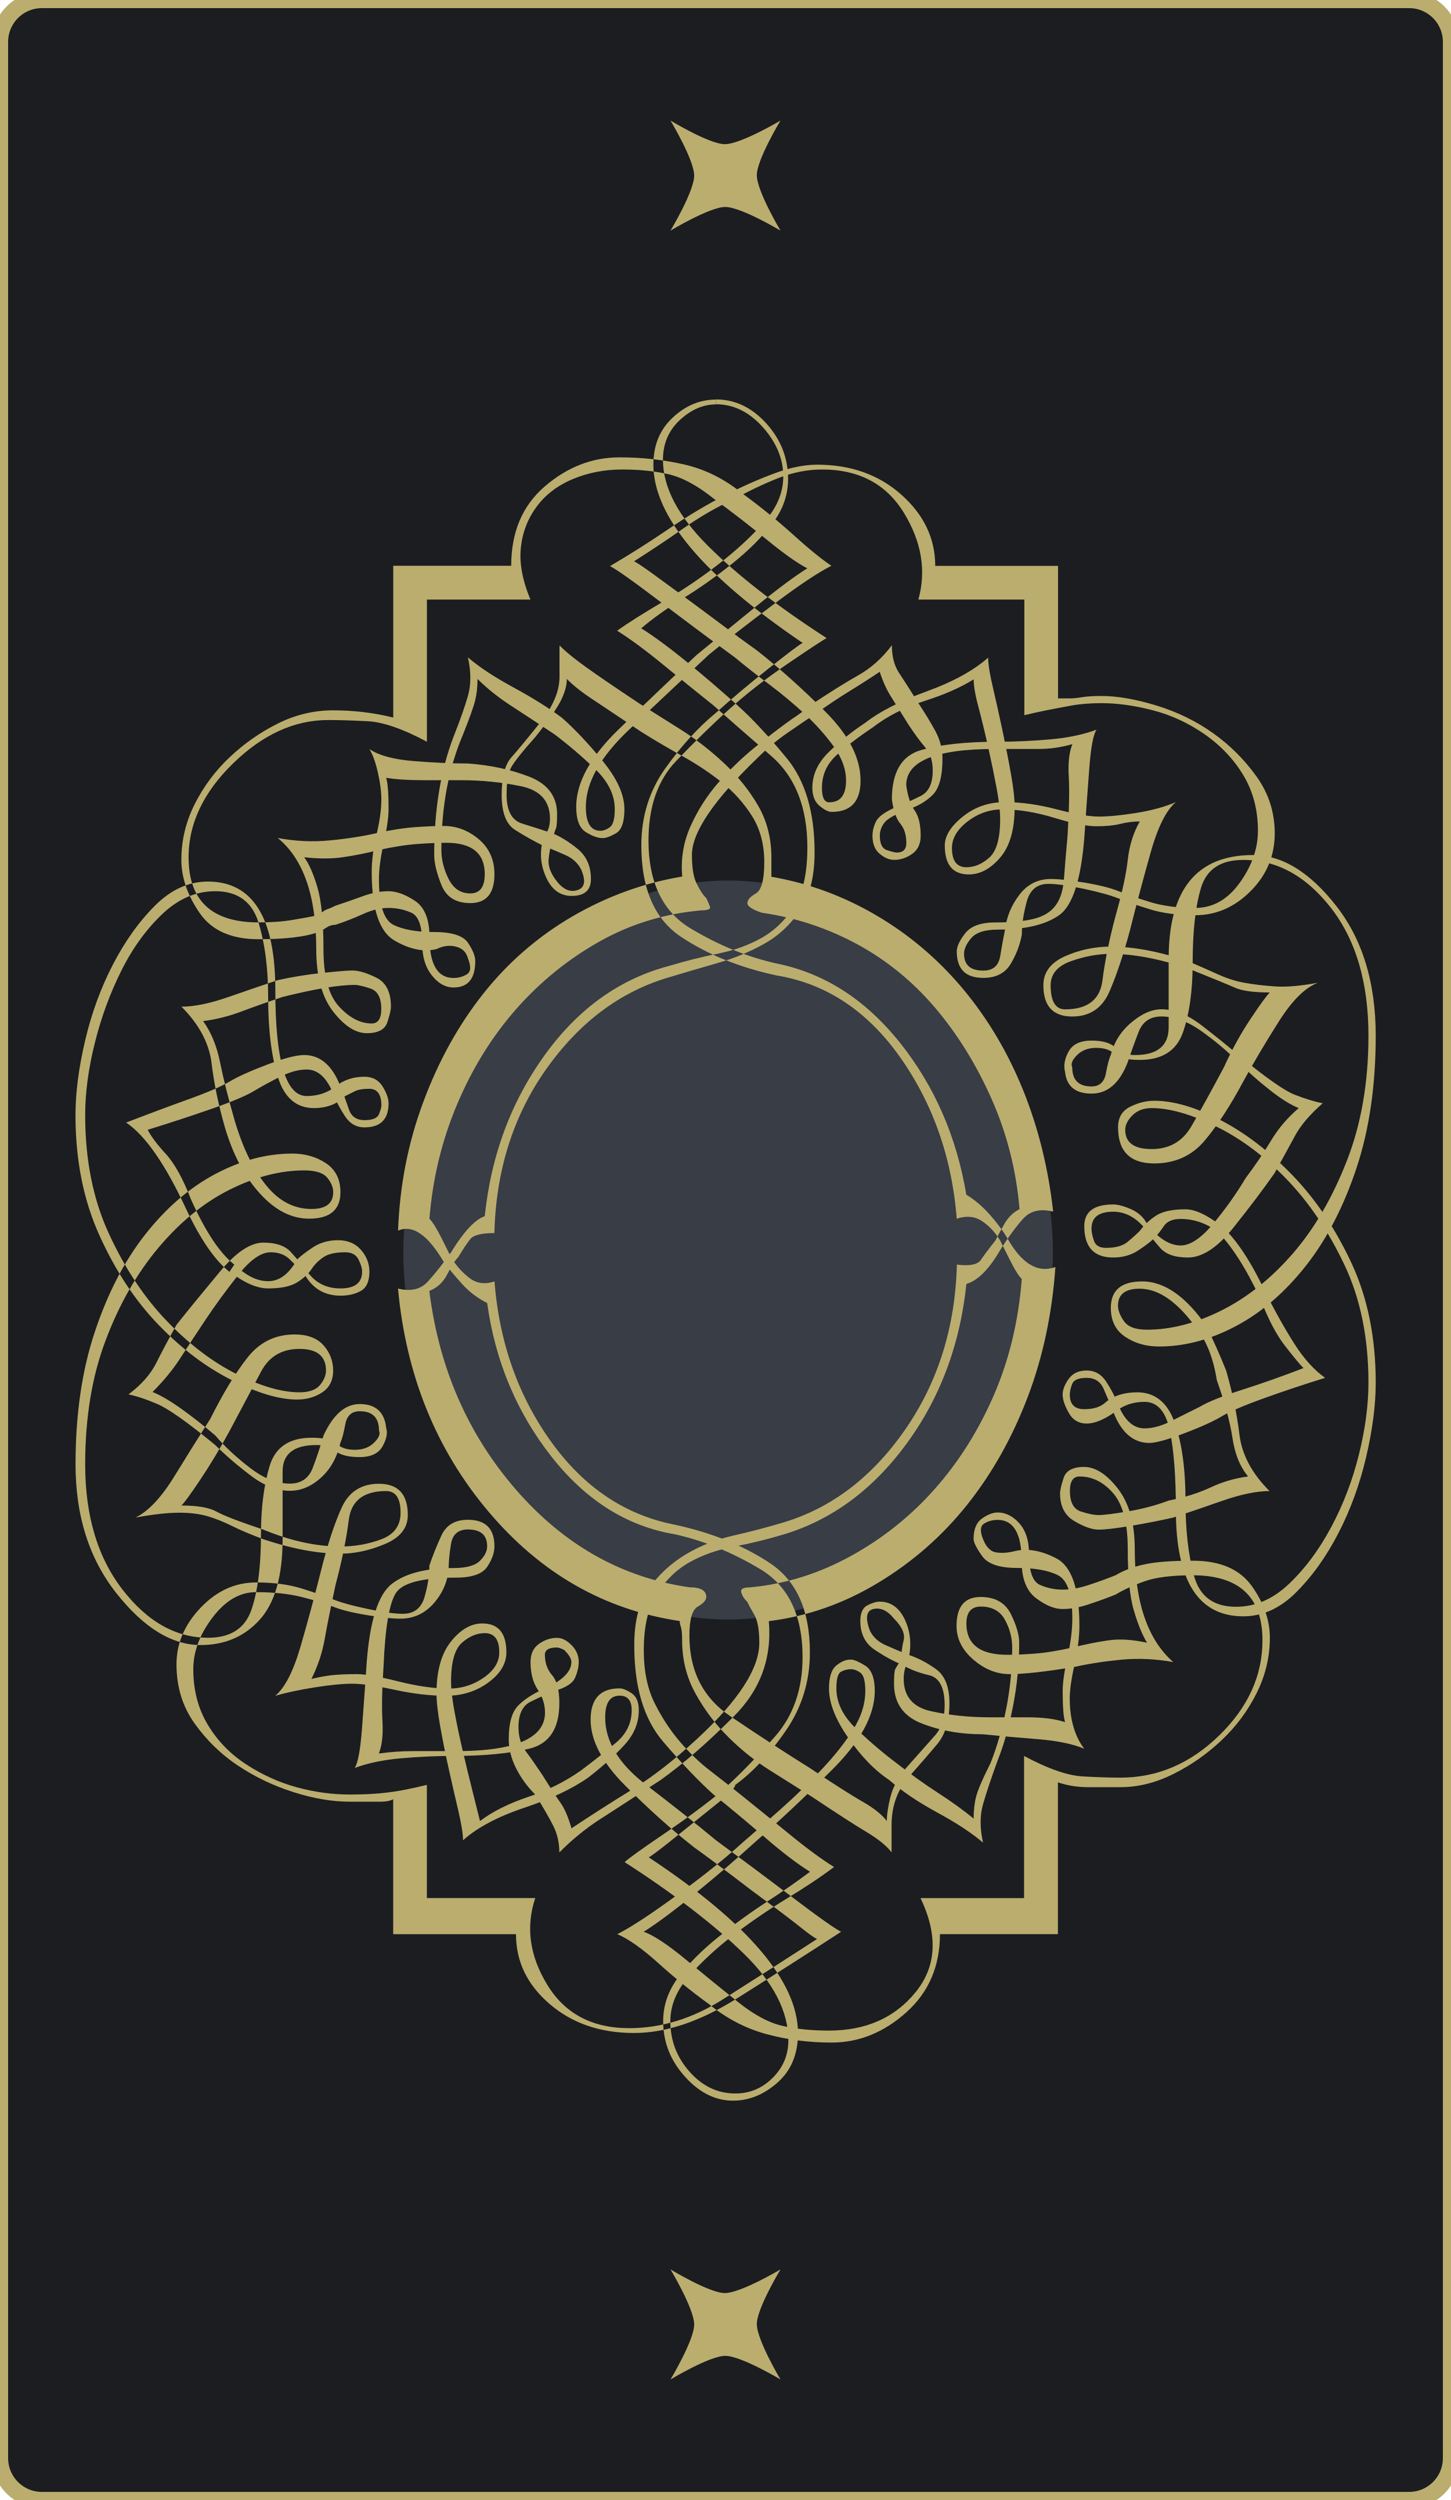 <svg version="1.2" baseProfile="tiny-ps" xmlns="http://www.w3.org/2000/svg" viewBox="0 0 277 477" width="277" height="477">
	<title>back</title>
	<style>
		tspan { white-space:pre }
		.s0 { fill: #1b1d21 } 
		.s1 { fill: #383d46 } 
		.s2 { fill: none;stroke: #bbad6e;stroke-linecap:square;stroke-width: 3.1 } 
		.s3 { fill: #bbad6e } 
	</style>
	<path id="back" class="s0" d="m8 0h261c4.42 0 8 3.58 8 8v461c0 4.42-3.58 8-8 8h-261c-4.42 0-8-3.58-8-8v-461c0-4.42 3.58-8 8-8z" />
	<path id="doblur" class="s1" d="m139 168c34.24 0 62 36.76 62 71c0 34.24-27.76 70-62 70c-34.24 0-62-35.76-62-70c0-34.24 27.76-71 62-71z" />
	<path id="frame" class="s2" d="m8 0h261c4.42 0 8 3.58 8 8v461c0 4.42-3.58 8-8 8h-261c-4.42 0-8-3.58-8-8v-461c0-4.42 3.58-8 8-8z" />
	<path id="in" class="s3" d="m136.68 77.16c-2.46 0-4.75 1-6.9 2.99c-2.15 2-3.22 4.52-3.22 7.58c0 5.21 2.83 10.65 8.5 16.32c5.67 5.67 13.25 11.57 22.75 17.7c-0.62 0.31-3.07 1.92-7.35 4.83c-4.3 2.92-8.12 5.9-11.49 8.96c-3.07 2.76-6.36 5.98-9.88 9.65c-3.53 3.68-5.29 8.73-5.29 15.17c0 7.97 2.68 13.56 8.04 16.78c5.36 3.22 10.8 5.44 16.32 6.67c9.19 1.84 17.08 6.9 23.67 15.17c6.59 8.27 10.8 17.93 12.64 28.96c1.53 0.92 2.99 2.15 4.37 3.68c1.38 1.54 2.53 3.07 3.45 4.6c2.76 4.91 5.82 6.74 9.19 5.52c-0.62 8.89-2.38 17.17-5.29 24.82c-2.92 7.66-6.74 14.48-11.49 20.46c-4.75 5.98-10.42 10.96-17.01 14.94c-6.59 3.99-13.56 6.44-20.92 7.35c0.61 7.05-1.61 13.1-6.67 18.16c-5.06 5.06-9.73 9.12-14.02 12.18c-5.21 3.38-9.12 5.9-11.72 7.58c-2.61 1.69-5.14 3.76-7.58 6.21c0-1.84-0.39-3.52-1.15-5.06c-0.77-1.53-1.92-3.52-3.45-5.98c-1.54-1.53-2.76-3.22-3.68-5.06c-0.92-1.84-1.38-3.68-1.38-5.52c0-3.06 0.61-5.21 1.84-6.44c1.22-1.22 2.91-2.3 5.06-3.22c3.37-1.53 5.06-3.22 5.06-5.06c0-0.61-0.46-1.38-1.38-2.3c-0.62-0.3-1.08-0.46-1.38-0.46c-1.54 0-2.3 0.46-2.3 1.38c0 1.54 0.46 2.84 1.38 3.91c0.92 1.08 1.38 2.84 1.38 5.29c0 4.91-1.92 7.81-5.75 8.73c-3.84 0.92-8.66 1.38-14.48 1.38c-3.38 0-6.74 0.16-10.11 0.46c-3.38 0.31-6.28 0.92-8.73 1.84c0.61-0.92 1.07-3.37 1.38-7.35c0.3-3.98 0.61-8.27 0.92-12.87c0.61-7.97 2.22-12.94 4.83-14.94c2.6-1.99 6.51-2.99 11.72-2.99c2.45 0 4.14-0.46 5.06-1.38c0.92-0.92 1.38-1.84 1.38-2.76c0-2.14-1.23-3.22-3.68-3.22c-1.84 0-2.92 0.92-3.22 2.76c-0.31 1.84-0.46 3.53-0.46 5.06c-0.31 2.46-1.31 4.6-2.99 6.44c-1.69 1.84-3.76 2.76-6.21 2.76c-1.54 0-3.68-0.23-6.44-0.69c-2.76-0.46-4.91-0.99-6.44-1.61c-1.54-0.61-3.53-1.22-5.98-1.84c-2.46-0.61-5.37-0.92-8.73-0.92c-3.07 0-5.83 1.61-8.27 4.83c-2.46 3.22-3.68 6.51-3.68 9.88c0 3.99 0.92 7.51 2.76 10.57c1.84 3.07 4.29 5.6 7.35 7.58c3.06 2 6.28 3.45 9.65 4.37c3.37 0.92 6.74 1.38 10.11 1.38c2.14 0 4.06-0.07 5.75-0.23c1.68-0.15 3.29-0.38 4.83-0.69c1.53-0.3 2.91-0.61 4.14-0.92v21.6h20.69c-1.84 5.52-1.08 11.03 2.3 16.55c3.37 5.52 8.58 8.27 15.63 8.27c6.13 0 12.1-1.84 17.93-5.52c5.82-3.68 11.79-7.51 17.93-11.49c-0.62-0.3-1.69-1.07-3.22-2.3c-1.54-1.22-3.45-2.68-5.75-4.37c-2.3-1.68-4.75-3.52-7.35-5.52c-2.61-1.99-4.98-3.75-7.13-5.29c-4.3-3.37-8.66-7.28-13.1-11.72c-4.45-4.44-6.67-8.65-6.67-12.64c0-3.98 1.84-5.98 5.52-5.98c0.61 0 1.38 0.31 2.3 0.92c0.92 0.62 1.38 1.69 1.38 3.22c0 2.46-0.92 4.68-2.76 6.67c-1.84 2-4.14 4.07-6.9 6.21c-3.07 2.15-7.13 4.07-12.18 5.75c-5.06 1.69-8.96 3.76-11.72 6.21c0-1.22-0.31-3.14-0.92-5.75c-0.62-2.6-1.23-5.29-1.84-8.04c-0.62-2.76-1.15-5.44-1.61-8.04c-0.46-2.6-0.69-4.67-0.69-6.21c0-4.29 0.92-7.58 2.76-9.88c1.84-2.3 3.83-3.45 5.98-3.45c3.06 0 4.6 1.84 4.6 5.52c0 2.15-1.15 4.07-3.45 5.75c-2.3 1.69-4.98 2.53-8.04 2.53c-3.07 0-6.36-0.38-9.88-1.15c-3.53-0.76-6.21-1.15-8.04-1.15c-1.84 0-4.22 0.23-7.13 0.69c-2.92 0.46-5.44 1-7.58 1.61c1.84-1.53 3.45-4.67 4.83-9.42c1.38-4.75 2.68-9.57 3.91-14.48c1.22-4.9 2.53-8.88 3.91-11.95c1.38-3.06 3.75-4.6 7.13-4.6c3.68 0 5.52 2 5.52 5.98c0 2.46-1.46 4.3-4.37 5.52c-2.92 1.23-5.75 1.84-8.5 1.84c-4.3 0-9.19-0.92-14.71-2.76c-2.46-0.92-4.45-1.76-5.98-2.53c-1.54-0.76-3.07-1.38-4.6-1.84c-1.54-0.46-3.38-0.69-5.52-0.69c-2.15 0-4.91 0.31-8.27 0.92c2.45-1.22 4.9-3.83 7.35-7.81c2.45-3.98 4.75-7.66 6.9-11.03c2.45-4.9 4.83-8.81 7.13-11.72c2.3-2.91 5.29-4.37 8.96-4.37c2.45 0 4.29 0.69 5.52 2.07c1.22 1.38 1.84 2.99 1.84 4.83c0 1.84-0.69 3.22-2.07 4.14c-1.38 0.92-2.99 1.38-4.83 1.38c-3.38 0-7.51-1.22-12.41-3.68c-4.91-2.45-9.58-5.98-14.02-10.57c-4.45-4.6-8.2-10.26-11.26-17.01c-3.07-6.74-4.6-14.4-4.6-22.98c0-4.29 0.61-9.04 1.84-14.25c1.22-5.21 2.99-10.03 5.29-14.48c2.3-4.44 4.98-8.2 8.04-11.26c3.06-3.06 6.44-4.6 10.11-4.6c8.58 0 12.87 6.9 12.87 20.69c0 13.49 1.99 20.23 5.98 20.23c2.14 0 3.98-0.61 5.52-1.84c1.53-1.22 3.37-1.84 5.52-1.84c1.53 0 2.68 0.62 3.45 1.84c0.76 1.23 1.15 2.3 1.15 3.22c0 3.07-1.54 4.6-4.6 4.6c-1.54 0-2.76-0.69-3.68-2.07c-0.92-1.38-1.69-2.83-2.3-4.37c-1.23-3.06-2.92-4.6-5.06-4.6c-1.54 0-3.22 0.46-5.06 1.38c-1.84 0.92-3.53 1.84-5.06 2.76c-1.54 0.92-4.3 2.07-8.27 3.45c-3.99 1.38-7.97 2.69-11.95 3.91c0.61 1.23 1.76 2.76 3.45 4.6c1.68 1.84 3.29 4.75 4.83 8.73c2.76 6.13 5.52 10.27 8.27 12.41l-0.92 1.38c-2.76-2.14-5.52-6.13-8.27-11.95c-3.99-8.58-7.81-14.09-11.49-16.55c3.98-1.53 7.89-2.99 11.72-4.37c3.83-1.38 6.51-2.53 8.04-3.45c1.53-0.92 3.91-1.99 7.13-3.22c3.22-1.22 5.59-1.84 7.13-1.84c3.06 0 5.36 2 6.9 5.98c0.61 1.54 1.15 2.99 1.61 4.37c0.46 1.38 1.45 2.07 2.99 2.07c1.53 0 2.45-0.38 2.76-1.15c0.3-0.76 0.46-1.3 0.46-1.61c0-2.14-0.77-3.22-2.3-3.22c-1.23 0-2.15 0.16-2.76 0.46c-0.62 0.31-1.23 0.62-1.84 0.92c-1.54 1.54-3.53 2.3-5.98 2.3c-3.38 0-5.67-1.99-6.9-5.98c-1.23-3.98-1.84-9.04-1.84-15.17c0-5.52-0.62-10.26-1.84-14.25c-1.23-3.98-3.99-5.98-8.27-5.98c-3.68 0-7.05 1.46-10.11 4.37c-3.07 2.92-5.67 6.51-7.81 10.8c-2.15 4.3-3.84 8.89-5.06 13.79c-1.23 4.91-1.84 9.5-1.84 13.79c0 8.58 1.53 16.17 4.6 22.75c3.06 6.59 6.74 12.11 11.03 16.55c4.29 4.45 8.73 7.81 13.33 10.11c4.6 2.3 8.58 3.45 11.95 3.45c1.84 0 3.14-0.46 3.91-1.38c0.76-0.92 1.15-1.84 1.15-2.76c0-2.76-1.69-4.14-5.06-4.14c-3.38 0-5.83 1.46-7.35 4.37c-1.54 2.92-3.53 6.67-5.98 11.26c-1.84 3.38-3.68 6.44-5.52 9.19c-1.84 2.76-3.07 4.45-3.68 5.06c3.06 0 5.29 0.39 6.67 1.15c1.38 0.77 4.37 1.92 8.96 3.45c5.21 2.15 10.11 3.22 14.71 3.22c2.76 0 5.36-0.46 7.81-1.38c2.45-0.92 3.68-2.6 3.68-5.06c0-2.76-0.92-4.14-2.76-4.14c-4.3 0-6.67 1.84-7.13 5.52c-0.46 3.68-1.31 7.81-2.53 12.41c-0.92 4.3-1.61 7.74-2.07 10.34c-0.46 2.61-1.31 5.14-2.53 7.58c1.22-0.3 2.45-0.53 3.68-0.69c1.22-0.15 2.91-0.23 5.06-0.23c1.53 0 4.14 0.46 7.81 1.38c3.68 0.92 6.9 1.38 9.65 1.38c2.45 0 4.67-0.69 6.67-2.07c1.99-1.38 2.99-2.99 2.99-4.83c0-2.45-0.92-3.68-2.76-3.68c-1.54 0-2.99 0.62-4.37 1.84c-1.38 1.23-2.07 3.68-2.07 7.35c0 1.54 0.23 3.53 0.69 5.98c0.46 2.46 0.99 4.98 1.61 7.58c0.61 2.61 1.22 5.14 1.84 7.58c0.61 2.46 1.07 4.3 1.38 5.52c2.45-1.84 5.52-3.37 9.19-4.6c3.68-1.22 7.05-2.91 10.11-5.06c2.45-1.84 4.67-3.6 6.67-5.29c1.99-1.68 2.99-3.75 2.99-6.21c0-1.84-0.77-2.76-2.3-2.76c-1.84 0-2.76 1.38-2.76 4.14c0 4.6 2.6 8.89 7.81 12.87c5.21 3.99 9.65 7.51 13.33 10.57c4.6 3.38 9.42 6.97 14.48 10.8c5.06 3.84 8.2 6.05 9.42 6.67c-6.13 3.99-12.72 8.2-19.77 12.64c-7.05 4.45-13.64 6.67-19.77 6.67c-6.44 0-11.8-1.84-16.09-5.52c-4.3-3.68-6.44-8.12-6.44-13.33h-23.44v-25.74c-0.62 0.31-1.38 0.46-2.3 0.46h-5.98c-3.38 0-6.97-0.61-10.8-1.84c-3.84-1.22-7.35-2.91-10.57-5.06c-3.22-2.14-5.98-4.83-8.27-8.04c-2.3-3.22-3.45-6.97-3.45-11.26c0-3.98 1.53-7.58 4.6-10.8c3.06-3.22 6.59-4.83 10.57-4.83c3.37 0 6.28 0.39 8.73 1.15c2.45 0.77 4.44 1.46 5.98 2.07c1.53 0.62 3.75 1.23 6.67 1.84c2.91 0.62 5.13 0.92 6.67 0.92c2.14 0 3.52-1.07 4.14-3.22c0.61-2.14 0.92-4.14 0.92-5.98c0.61-1.84 1.38-3.75 2.3-5.75c0.92-1.99 2.6-2.99 5.06-2.99c3.37 0 5.06 1.69 5.06 5.06c0 1.23-0.46 2.53-1.38 3.91c-0.92 1.38-2.92 2.07-5.98 2.07c-6.44 0-10.27 1-11.49 2.99c-1.23 2-2 6.51-2.3 13.56c-0.31 4.6-0.39 8.2-0.23 10.8c0.15 2.61-0.08 4.68-0.69 6.21c2.14-0.3 4.29-0.46 6.44-0.46c2.14 0 4.9 0 8.27 0c11.33 0 17.01-2.45 17.01-7.35c0-1.53-0.46-2.99-1.38-4.37c-0.92-1.38-1.38-3.14-1.38-5.29c0-1.53 0.53-2.68 1.61-3.45c1.07-0.76 2.22-1.15 3.45-1.15c0.92 0 1.84 0.46 2.76 1.38c0.92 0.92 1.38 2 1.38 3.22c0 0.92-0.23 1.92-0.69 2.99c-0.46 1.08-1.77 1.92-3.91 2.53c-1.54 0.62-3.07 1.31-4.6 2.07c-1.54 0.77-2.3 2.38-2.3 4.83c0 1.84 0.46 3.38 1.38 4.6c0.92 1.23 1.99 2.76 3.22 4.6c1.53 2.46 2.68 4.22 3.45 5.29c0.76 1.08 1.45 2.69 2.07 4.83c3.68-2.45 7.51-4.9 11.49-7.35c3.98-2.45 8.12-5.67 12.41-9.65c7.97-7.35 11.95-13.48 11.95-18.39c0-2.45-0.31-4.21-0.92-5.29c-0.62-1.07-1.08-1.91-1.38-2.53c-0.62-0.61-1-1.22-1.15-1.84c-0.16-0.61 0.38-0.92 1.61-0.92c6.74-0.61 13.17-2.6 19.31-5.98c6.13-3.37 11.49-7.66 16.09-12.87c4.6-5.21 8.35-11.18 11.26-17.93c2.91-6.74 4.67-14.09 5.29-22.06c-0.62-0.61-1.38-1.84-2.3-3.68c-0.92-1.84-1.54-3.06-1.84-3.68c-0.92-1.53-2.07-2.76-3.45-3.68c-1.38-0.92-2.99-1.07-4.83-0.46c-0.92-11.64-4.52-21.91-10.8-30.8c-6.28-8.88-14.18-14.09-23.67-15.63c-7.05-1.53-13.1-3.98-18.16-7.35c-5.06-3.37-7.58-9.19-7.58-17.47c0-5.52 1.53-10.41 4.6-14.71c3.06-4.29 6.28-7.81 9.65-10.57c3.06-2.76 6.44-5.59 10.11-8.5c3.68-2.91 5.82-4.52 6.44-4.83c-19-12.87-28.5-24.21-28.5-34.02c0-3.68 1.22-6.67 3.68-8.96c2.45-2.3 5.21-3.45 8.27-3.45v0.92zm2.3 265.24c0.92-0.92 1.38-1.53 1.38-1.84c3.37-2.45 6.59-5.9 9.65-10.34c3.06-4.44 4.6-9.42 4.6-14.94c0-7.97-2.53-13.63-7.58-17.01c-5.06-3.37-11.11-5.82-18.16-7.35c-9.5-1.84-17.4-7.13-23.67-15.86c-6.28-8.73-9.88-18.92-10.8-30.57c-1.84 0.62-3.45 0.39-4.83-0.69c-1.38-1.07-2.53-2.37-3.45-3.91c-0.31-0.61-0.92-1.84-1.84-3.68c-0.92-1.84-1.69-3.06-2.3-3.68c0.61-7.66 2.37-14.94 5.29-21.83c2.91-6.9 6.67-12.94 11.26-18.16c4.6-5.21 9.88-9.5 15.86-12.87c5.98-3.37 12.48-5.36 19.54-5.98c1.22 0 1.76-0.23 1.61-0.69c-0.16-0.46-0.39-0.99-0.69-1.61c-0.62-0.61-1.23-1.53-1.84-2.76c-0.62-1.22-0.92-3.06-0.92-5.52c0-4.29 4.14-10.41 12.41-18.39c1.84-1.84 3.75-3.45 5.75-4.83c1.99-1.38 3.91-2.68 5.75-3.91l-1.38-1.38c-0.62 0.62-1.84 1.54-3.68 2.76c-2.15 1.54-4.45 3.3-6.9 5.29c-2.46 2-4.75 4.22-6.9 6.67c-2.15 2.46-3.91 5.21-5.29 8.27c-1.38 3.07-1.92 6.28-1.61 9.65c-7.35 1.23-14.33 3.76-20.92 7.58c-6.59 3.84-12.26 8.73-17.01 14.71c-4.75 5.98-8.58 12.87-11.49 20.69c-2.92 7.81-4.52 16.02-4.83 24.59c2.76-1.22 5.67 0.77 8.73 5.98c0.92 1.23 2.07 2.61 3.45 4.14c1.38 1.54 2.99 2.76 4.83 3.68c1.53 11.03 5.59 20.76 12.18 29.19c6.59 8.43 14.48 13.41 23.67 14.94c5.52 1.23 10.95 3.45 16.32 6.67c5.36 3.22 8.04 8.81 8.04 16.78c0 6.13-1.77 11.19-5.29 15.17c-3.53 3.99-6.82 7.35-9.88 10.11l0.92 0.92zm-78.15-164.57c0.61-0.3 1.15-0.61 1.61-0.92c0.46-0.3 0.99-0.46 1.61-0.46c1.84-0.61 3.6-1.3 5.29-2.07c1.68-0.76 3.29-1.15 4.83-1.15c1.53 0 2.99 0.31 4.37 0.92c1.38 0.62 2.07 2.61 2.07 5.98c0 2.46 0.61 4.45 1.84 5.98c1.22 1.54 2.6 2.3 4.14 2.3c2.76 0 4.14-1.68 4.14-5.06c0-0.92-0.46-2.07-1.38-3.45c-0.92-1.38-3.07-2.07-6.44-2.07c-3.38 0-5.98-0.46-7.81-1.38c-1.84-0.92-2.76-3.83-2.76-8.73c0-1.84 0.3-4.14 0.92-6.9c0.61-2.76 0.92-4.9 0.92-6.44c0-3.06-0.16-5.06-0.46-5.98c1.84 0.31 4.21 0.46 7.13 0.46c2.91 0 5.29 0 7.13 0c3.98 0 7.81 0.39 11.49 1.15c3.68 0.77 5.52 2.84 5.52 6.21c0 0.92-0.16 1.69-0.46 2.3c-0.31 0.62-0.62 1.23-0.92 1.84c-0.62 2.46-0.39 4.83 0.69 7.13c1.07 2.3 2.68 3.45 4.83 3.45c2.45 0 3.68-1.07 3.68-3.22c0-2.45-0.85-4.37-2.53-5.75c-1.69-1.38-3.3-2.37-4.83-2.99c-1.84-0.61-3.76-1.22-5.75-1.84c-2-0.61-2.99-2.45-2.99-5.52c0-2.45 0.3-4.21 0.92-5.29c0.61-1.07 2.14-2.99 4.6-5.75c2.45-3.06 4.06-5.36 4.83-6.9c0.76-1.53 1.15-2.91 1.15-4.14c1.22 1.23 2.76 2.46 4.6 3.68c1.84 1.23 5.06 3.38 9.65 6.44c2.45 1.54 5.06 3.07 7.81 4.6c2.76 1.54 5.29 3.22 7.58 5.06c2.3 1.84 4.21 3.99 5.75 6.44c1.53 2.46 2.3 5.37 2.3 8.73c0 3.38-0.54 5.37-1.61 5.98c-1.08 0.62-1.61 1.23-1.61 1.84c0 0.62 0.92 1.23 2.76 1.84c6.44 0.92 12.48 2.92 18.16 5.98c5.67 3.07 10.64 7.13 14.94 12.18c4.29 5.06 7.89 10.88 10.8 17.47c2.91 6.59 4.67 13.56 5.29 20.92c-1.23 0.62-2.23 1.61-2.99 2.99c-0.77 1.38-1.31 2.38-1.61 2.99c-1.23 1.54-2.15 2.76-2.76 3.68c-0.62 0.92-2.15 1.23-4.6 0.92c-0.31 11.95-3.61 22.45-9.88 31.49c-6.28 9.04-14.02 14.94-23.21 17.7c-3.07 0.92-6.28 1.77-9.65 2.53c-3.38 0.77-6.44 2-9.19 3.68c-2.76 1.69-5.06 3.84-6.9 6.44c-1.84 2.61-2.76 6.21-2.76 10.8c0 7.97 1.84 14.1 5.52 18.39c3.68 4.3 6.9 7.66 9.65 10.11c3.06 2.46 6.28 5.14 9.65 8.04c3.37 2.92 6.28 5.14 8.73 6.67c-2.46 1.84-5.21 3.76-8.27 5.75c-3.07 2-6.13 4.22-9.19 6.67c-3.07 2.46-5.6 4.98-7.58 7.58c-2 2.61-2.99 5.44-2.99 8.5c0 3.99 1.38 7.51 4.14 10.57c2.76 3.07 5.82 4.6 9.19 4.6c3.06 0 5.9-1.15 8.5-3.45c2.6-2.3 3.91-5.44 3.91-9.42c0-9.8-9.5-20.99-28.5-33.56c0.61-0.3 2.53-1.76 5.75-4.37c3.22-2.6 6.36-5.13 9.42-7.58l-0.92-0.92c-3.38 2.76-7.2 5.6-11.49 8.5c-4.3 2.92-6.74 4.68-7.35 5.29c9.5 6.13 17.08 11.95 22.75 17.47c5.67 5.52 8.5 11.03 8.5 16.55c0 2.76-1 5.14-2.99 7.13c-2 2-4.37 2.99-7.13 2.99c-3.38 0-6.28-1.38-8.73-4.14c-2.46-2.76-3.68-5.98-3.68-9.65c0-3.06 1.22-5.98 3.68-8.73c2.45-2.76 5.29-5.36 8.5-7.81c3.22-2.45 6.59-4.75 10.11-6.9c3.52-2.14 6.51-4.14 8.96-5.98c-2.46-1.53-5.37-3.68-8.73-6.44c-3.38-2.76-6.59-5.36-9.65-7.81c-1.54-1.22-3.3-2.6-5.29-4.14c-2-1.53-3.91-3.37-5.75-5.52c-1.84-2.14-3.45-4.6-4.83-7.35c-1.38-2.76-2.07-6.13-2.07-10.11c0-4.6 0.84-8.2 2.53-10.8c1.68-2.6 3.75-4.6 6.21-5.98c2.45-1.38 5.29-2.37 8.5-2.99c3.22-0.61 6.36-1.38 9.42-2.3c9.19-2.76 17.01-8.5 23.44-17.24c6.44-8.73 10.26-18.92 11.49-30.57c2.14-0.61 4.29-2.76 6.44-6.44c1.53-2.45 2.99-4.44 4.37-5.98c1.38-1.53 3.29-1.99 5.75-1.38c-0.92-8.27-2.84-16.01-5.75-23.21c-2.92-7.2-6.74-13.63-11.49-19.31c-4.75-5.67-10.27-10.34-16.55-14.02c-6.28-3.68-12.95-6.13-20-7.35v-3.68c0-3.68-0.85-6.97-2.53-9.88c-1.69-2.91-3.84-5.59-6.44-8.04c-2.61-2.45-5.37-4.6-8.27-6.44c-2.92-1.84-5.6-3.52-8.04-5.06c-4.6-3.06-7.97-5.36-10.11-6.9c-2.15-1.53-3.84-2.91-5.06-4.14c0 1.23 0 3.22 0 5.98c0 2.76-1.23 5.67-3.68 8.73c-2.46 3.07-4.3 5.29-5.52 6.67c-1.23 1.38-1.84 3.76-1.84 7.13c0 3.38 0.84 5.6 2.53 6.67c1.68 1.08 3.45 2.07 5.29 2.99c1.53 0.62 2.99 1.23 4.37 1.84c1.38 0.62 2.37 1.54 2.99 2.76c0.92 2.15 0.69 3.45-0.69 3.91c-1.38 0.46-2.69-0.07-3.91-1.61c-1.23-1.53-1.77-2.99-1.61-4.37c0.15-1.38 0.38-2.53 0.69-3.45c0.3-1.22 0.53-1.99 0.69-2.3c0.15-0.3 0.23-1.22 0.23-2.76c0-3.37-1.77-5.75-5.29-7.13c-3.53-1.38-7.43-2.22-11.72-2.53c-3.07 0-6.51-0.15-10.34-0.46c-3.84-0.3-6.67-1.07-8.5-2.3c0.61 0.92 1.15 2.38 1.61 4.37c0.46 2 0.69 3.76 0.69 5.29c0 1.84-0.31 4.07-0.92 6.67c-0.62 2.61-0.92 4.98-0.92 7.12c0 7.05 1.45 11.42 4.37 13.1c2.91 1.69 5.59 2.23 8.04 1.61c1.22-0.61 2.45-0.76 3.68-0.46c1.22 0.31 1.99 1.08 2.3 2.3c0.61 1.54 0.53 2.53-0.23 2.99c-0.77 0.46-1.61 0.69-2.53 0.69c-3.07 0-4.6-2.6-4.6-7.81c0-3.37-0.92-5.67-2.76-6.9c-1.84-1.22-3.53-1.84-5.06-1.84c-1.54 0-3.15 0.31-4.83 0.92c-1.69 0.62-3.45 1.23-5.29 1.84c-0.62 0.31-1.15 0.54-1.61 0.69c-0.46 0.16-1 0.54-1.61 1.15v3.22zm0-3.22c-1.54 0.31-3.22 0.62-5.06 0.92c-1.84 0.31-3.99 0.46-6.44 0.46c-8.89 0-13.33-4.14-13.33-12.41c0-6.44 2.83-12.41 8.5-17.93c5.67-5.52 11.72-8.27 18.16-8.27c2.14 0 4.67 0.08 7.58 0.23c2.91 0.16 6.67 1.46 11.26 3.91v-27.12h19.77c-1.54-3.68-2.15-6.97-1.84-9.88c0.3-2.91 1.3-5.52 2.99-7.81c1.68-2.3 3.98-4.06 6.9-5.29c2.91-1.22 6.05-1.84 9.42-1.84c3.37 0 6.36 0.31 8.96 0.92c2.6 0.62 5.44 2.15 8.5 4.6c3.37 2.46 6.74 5.06 10.11 7.81c3.37 2.76 5.98 4.6 7.81 5.52c-2.46 1.54-5.75 3.99-9.88 7.35c-4.14 3.38-7.89 6.44-11.26 9.19c-4.6 4.3-9.58 9.04-14.94 14.25c-5.37 5.21-8.04 10.11-8.04 14.71c0 2.46 0.61 4.07 1.84 4.83c1.22 0.77 2.3 1.15 3.22 1.15c0.61 0 1.45-0.3 2.53-0.92c1.07-0.61 1.61-2.14 1.61-4.6c0-2.76-1.38-5.82-4.14-9.19c-2.76-3.37-5.37-6.13-7.81-8.27c-2.46-1.84-5.52-3.75-9.19-5.75c-3.68-1.99-6.59-3.91-8.73-5.75c0.61 2.76 0.61 5.21 0 7.35c-0.62 2.15-1.54 4.75-2.76 7.81c-2.46 6.44-3.68 13.95-3.68 22.52c0 1.54 0.46 3.45 1.38 5.75c0.92 2.3 2.76 3.45 5.52 3.45c3.06 0 4.6-1.84 4.6-5.52c0-2.76-1-4.98-2.99-6.67c-2-1.68-4.22-2.53-6.67-2.53c-1.54 0-3.38 0.08-5.52 0.23c-2.15 0.16-4.6 0.54-7.35 1.15c-2.76 0.62-5.75 1.08-8.96 1.38c-3.22 0.31-6.51 0.16-9.88-0.46c4.9 3.99 7.35 11.03 7.35 21.15c0 5.21 1.07 9.19 3.22 11.95c2.14 2.76 4.29 4.14 6.44 4.14c2.14 0 3.45-0.69 3.91-2.07c0.46-1.38 0.69-2.37 0.69-2.99c0-2.76-0.92-4.6-2.76-5.52c-1.84-0.92-3.38-1.38-4.6-1.38c-0.92 0-2.84 0.16-5.75 0.46c-2.92 0.31-5.75 0.77-8.5 1.38c-2.76 0.92-5.9 2-9.42 3.22c-3.53 1.23-6.51 1.84-8.96 1.84c3.37 3.38 5.29 6.97 5.75 10.8c0.46 3.84 1.3 7.89 2.53 12.18c1.53 5.21 3.75 9.42 6.67 12.64c2.91 3.22 6.05 4.83 9.42 4.83c3.98 0 5.98-1.68 5.98-5.06c0-2.45-0.92-4.29-2.76-5.52c-1.84-1.22-3.99-1.84-6.44-1.84c-4.91 0-9.81 1.31-14.71 3.91c-4.91 2.61-9.35 6.44-13.33 11.49c-3.99 5.06-7.2 11.26-9.65 18.62c-2.46 7.35-3.68 15.79-3.68 25.28c0 9.81 2.6 18.01 7.81 24.59c5.21 6.59 10.57 9.88 16.09 9.88c4.6 0 8.35-1.61 11.26-4.83c2.91-3.22 4.37-8.35 4.37-15.4c0-5.21 0-9.5 0-12.87c0-3.37 2.14-5.06 6.44-5.06c1.53 0 2.76 0.39 3.68 1.15c0.92 0.77 2.45 1.15 4.6 1.15c2.14 0 3.6-0.69 4.37-2.07c0.76-1.38 0.99-2.53 0.69-3.45c-0.31-3.06-2-4.6-5.06-4.6c-2.76 0-5.06 2-6.9 5.98c-0.62 2.15-1.31 4.22-2.07 6.21c-0.77 2-2.23 2.99-4.37 2.99c-2.46 0-4.98-0.99-7.58-2.99c-2.61-1.99-4.83-4.06-6.67-6.21c-2.15-1.84-4.3-3.52-6.44-5.06c-2.15-1.53-3.99-2.6-5.52-3.22c2.14-2.14 3.91-4.29 5.29-6.44c1.38-2.14 2.99-4.6 4.83-7.35c1.84-2.76 3.91-5.59 6.21-8.5c2.3-2.91 4.37-4.37 6.21-4.37c1.53 0 2.76 0.46 3.68 1.38c0.92 0.92 1.84 1.84 2.76 2.76c1.53 2.76 3.83 4.14 6.9 4.14c1.53 0 2.83-0.3 3.91-0.92c1.07-0.61 1.61-1.84 1.61-3.68c0-1.53-0.54-2.91-1.61-4.14c-1.08-1.22-2.53-1.84-4.37-1.84c-1.84 0-3.45 0.46-4.83 1.38c-1.38 0.92-2.38 1.69-2.99 2.3c-1.54 2.76-3.38 4.14-5.52 4.14c-2.15 0-4.3-1.07-6.44-3.22l-0.92 1.38c2.76 2.15 5.21 3.22 7.35 3.22c2.45 0 4.29-0.38 5.52-1.15c1.22-0.76 2.14-1.61 2.76-2.53c0.61-0.92 1.38-1.68 2.3-2.3c0.92-0.61 2.3-0.92 4.14-0.92c1.22 0 2.07 0.46 2.53 1.38c0.46 0.92 0.69 1.69 0.69 2.3c0 2.15-1.38 3.22-4.14 3.22c-3.07 0-5.37-1.38-6.9-4.14c-0.62-0.61-1.46-1.53-2.53-2.76c-1.08-1.22-2.84-1.84-5.29-1.84c-2.46 0-5.21 1.84-8.27 5.52c-3.07 3.68-5.83 7.05-8.27 10.11c-1.54 2.76-2.84 5.21-3.91 7.35c-1.08 2.15-2.84 4.14-5.29 5.98c1.53 0.31 3.37 0.92 5.52 1.84c2.14 0.92 5.82 3.53 11.03 7.81c1.84 1.84 4.06 3.76 6.67 5.75c2.6 2 5.13 2.99 7.58 2.99c2.14 0 4.14-0.84 5.98-2.53c1.84-1.68 3.06-3.91 3.68-6.67c0.3-0.61 0.61-1.76 0.92-3.45c0.3-1.68 1.22-2.53 2.76-2.53c2.45 0 3.68 1.23 3.68 3.68c0.3 0.62 0 1.38-0.92 2.3c-0.92 0.92-2.15 1.38-3.68 1.38c-1.54 0-2.69-0.38-3.45-1.15c-0.77-0.76-2.38-1.15-4.83-1.15c-4.3 0-6.97 1.84-8.04 5.52c-1.08 3.68-1.61 7.97-1.61 12.87c0 6.13-0.62 10.96-1.84 14.48c-1.23 3.53-3.99 5.29-8.27 5.29c-6.13 0-11.57-3.06-16.32-9.19c-4.75-6.13-7.13-14.09-7.13-23.9c0-8.88 1.3-16.78 3.91-23.67c2.6-6.9 5.98-12.79 10.11-17.7c4.14-4.9 8.65-8.58 13.56-11.03c4.9-2.45 9.65-3.68 14.25-3.68c2.14 0 3.6 0.46 4.37 1.38c0.76 0.92 1.15 1.84 1.15 2.76c0 2.15-1.38 3.22-4.14 3.22c-3.38 0-6.28-1.53-8.73-4.6c-2.46-3.06-4.45-7.2-5.98-12.41c-1.23-4.29-2.15-7.97-2.76-11.03c-0.62-3.06-1.69-5.67-3.22-7.81c2.45-0.3 4.9-0.92 7.35-1.84c2.45-0.92 5.06-1.84 7.81-2.76c6.13-1.53 10.72-2.3 13.79-2.3c0.61 0 1.61 0.23 2.99 0.69c1.38 0.46 2.07 1.77 2.07 3.91c0 1.84-0.62 2.76-1.84 2.76c-2.15 0-4.22-1.07-6.21-3.22c-2-2.14-2.99-5.82-2.99-11.03c0-5.21-0.39-9.11-1.15-11.72c-0.77-2.6-1.61-4.52-2.53-5.75c2.76 0.31 5.21 0.31 7.35 0c2.14-0.3 4.44-0.76 6.9-1.38c2.76-0.61 5.21-0.99 7.35-1.15c2.14-0.15 3.98-0.23 5.52-0.23c4.9 0 7.35 2 7.35 5.98c0 2.46-0.92 3.68-2.76 3.68c-1.84 0-3.22-0.92-4.14-2.76c-0.92-1.84-1.38-3.68-1.38-5.52c0-8.27 1.38-15.63 4.14-22.06c1.22-3.06 1.99-5.21 2.3-6.44c0.3-1.22 0.46-2.6 0.46-4.14c1.84 1.84 4.06 3.61 6.67 5.29c2.6 1.69 5.29 3.45 8.04 5.29c2.45 1.84 4.98 3.99 7.58 6.44c2.6 2.46 3.91 5.06 3.91 7.81c0 1.84-0.31 2.99-0.92 3.45c-0.62 0.46-1.23 0.69-1.84 0.69c-1.84 0-2.76-1.53-2.76-4.6c0-4.6 2.76-9.5 8.27-14.71c5.52-5.21 10.57-9.95 15.17-14.25c3.37-2.76 7.51-5.98 12.41-9.65c4.9-3.68 8.58-6.13 11.03-7.35c-1.84-1.22-4.3-3.22-7.35-5.98c-3.07-2.76-6.28-5.36-9.65-7.81c-3.38-2.76-7.05-4.6-11.03-5.52c-3.99-0.92-8.12-1.38-12.41-1.38c-5.21 0-9.96 1.84-14.25 5.52c-4.3 3.68-6.44 8.73-6.44 15.17h-22.52v28.96c-3.68-0.92-7.51-1.38-11.49-1.38c-3.68 0-7.2 0.85-10.57 2.53c-3.38 1.69-6.44 3.84-9.19 6.44c-2.76 2.61-4.98 5.6-6.67 8.96c-1.69 3.38-2.53 6.9-2.53 10.57c0 3.38 1.15 6.74 3.45 10.11c2.3 3.38 6.05 5.06 11.26 5.06c5.21 0 9.04-0.46 11.49-1.38v-3.22zm95.15-38.61c2.14-1.53 4.21-2.91 6.21-4.14c1.99-1.22 3.91-2.45 5.75-3.68c0.61 1.84 1.3 3.38 2.07 4.6c0.76 1.23 1.91 3.07 3.45 5.52c1.22 1.84 2.3 3.3 3.22 4.37c0.92 1.08 1.38 2.53 1.38 4.37c0 2.46-0.77 4.07-2.3 4.83c-1.54 0.77-3.07 1.46-4.6 2.07c-2.15 0.92-3.45 1.84-3.91 2.76c-0.46 0.92-0.69 1.84-0.69 2.76c0 1.54 0.46 2.69 1.38 3.45c0.92 0.77 1.84 1.15 2.76 1.15c1.22 0 2.37-0.38 3.45-1.15c1.07-0.76 1.61-1.91 1.61-3.45c0-2.14-0.39-3.75-1.15-4.83c-0.77-1.07-1.31-2.68-1.61-4.83c0-4.6 5.67-6.9 17.01-6.9c3.37 0 6.13 0 8.27 0c2.14 0 4.29-0.3 6.44-0.92c-0.62 1.54-0.85 3.61-0.69 6.21c0.15 2.61 0.07 6.36-0.23 11.26c-0.31 3.38-0.54 6.13-0.69 8.27c-0.16 2.15-0.69 3.84-1.61 5.06c-0.92 1.23-2.3 2.07-4.14 2.53c-1.84 0.46-4.3 0.69-7.35 0.69c-2.76 0-4.68 0.69-5.75 2.07c-1.08 1.38-1.61 2.53-1.61 3.45c0 3.38 1.68 5.06 5.06 5.06c2.45 0 4.21-0.92 5.29-2.76c1.07-1.84 1.76-3.68 2.07-5.52c0-1.84 0.3-3.91 0.92-6.21c0.61-2.3 1.99-3.45 4.14-3.45c1.53 0 3.75 0.31 6.67 0.92c2.91 0.62 5.13 1.23 6.67 1.84c1.53 0.62 3.52 1.31 5.98 2.07c2.45 0.77 5.36 1.15 8.73 1.15c3.98 0 7.51-1.53 10.57-4.6c3.06-3.06 4.6-6.74 4.6-11.03c0-3.98-1.15-7.58-3.45-10.8c-2.3-3.22-5.06-5.98-8.27-8.27c-3.22-2.3-6.82-4.06-10.8-5.29c-3.99-1.22-7.51-1.84-10.57-1.84c-1.54 0-2.76 0.08-3.68 0.23c-0.92 0.16-1.69 0.23-2.3 0.23h-2.3v-25.28h-23.44c0-5.21-2.15-9.73-6.44-13.56c-4.3-3.83-9.65-5.75-16.09-5.75c-2.46 0-5.14 0.54-8.04 1.61c-2.92 1.08-5.9 2.38-8.96 3.91l1.38 0.92c2.76-1.53 5.52-2.83 8.27-3.91c2.76-1.07 5.52-1.61 8.27-1.61c7.05 0 12.25 2.76 15.63 8.27c3.37 5.52 4.29 11.03 2.76 16.55h20.23v22.06c1.22-0.3 2.6-0.61 4.14-0.92c1.53-0.3 3.14-0.61 4.83-0.92c1.68-0.3 3.6-0.46 5.75-0.46c3.06 0 6.36 0.46 9.88 1.38c3.52 0.92 6.82 2.46 9.88 4.6c3.06 2.15 5.52 4.75 7.35 7.81c1.84 3.07 2.76 6.59 2.76 10.57c0 3.38-1.15 6.67-3.45 9.88c-2.3 3.22-5.14 4.83-8.5 4.83c-3.38 0-6.28-0.38-8.73-1.15c-2.46-0.76-4.45-1.45-5.98-2.07c-1.54-0.61-3.68-1.15-6.44-1.61c-2.76-0.46-4.91-0.69-6.44-0.69c-2.46 0-4.45 1-5.98 2.99c-1.54 2-2.46 4.22-2.76 6.67c-0.31 1.54-0.62 3.22-0.92 5.06c-0.31 1.84-1.38 2.76-3.22 2.76c-2.46 0-3.68-1.07-3.68-3.22c0-0.92 0.46-1.91 1.38-2.99c0.92-1.07 2.6-1.61 5.06-1.61c5.21 0 9.11-0.92 11.72-2.76c2.6-1.84 4.21-6.9 4.83-15.17c0.3-4.6 0.61-8.88 0.92-12.87c0.3-3.98 0.76-6.44 1.38-7.35c-2.46 0.92-5.37 1.54-8.73 1.84c-3.38 0.31-6.74 0.46-10.11 0.46c-6.13 0-11.03 0.54-14.71 1.61c-3.68 1.08-5.52 4.22-5.52 9.42c0.3 2.15 0.84 3.68 1.61 4.6c0.76 0.92 1.15 2.15 1.15 3.68c0 1.23-0.62 1.84-1.84 1.84c-0.31 0-0.92-0.15-1.84-0.46c-0.92-0.3-1.38-1.22-1.38-2.76c0-0.92 0.3-1.76 0.92-2.53c0.61-0.76 2.14-1.61 4.6-2.53c1.84-0.61 3.37-1.53 4.6-2.76c1.22-1.22 1.84-3.52 1.84-6.9c0-1.84-0.46-3.6-1.38-5.29c-0.92-1.68-2-3.45-3.22-5.29c-1.54-2.45-2.76-4.37-3.68-5.75c-0.92-1.38-1.38-3.14-1.38-5.29c-1.84 2.46-3.99 4.37-6.44 5.75c-2.46 1.38-5.52 3.3-9.19 5.75l1.38 1.38zm76.31 98.83c2.76 2.76 5.52 7.05 8.27 12.87c1.53 3.99 3.14 7.05 4.83 9.19c1.68 2.15 2.83 3.53 3.45 4.14c-3.99 1.54-7.89 2.92-11.72 4.14c-3.84 1.23-6.51 2.3-8.04 3.22c-1.84 0.92-3.68 1.84-5.52 2.76c-1.84 0.92-3.53 1.38-5.06 1.38c-2.15 0-3.84-1.53-5.06-4.6c-0.62-1.53-1.38-2.99-2.3-4.37c-0.92-1.38-2.15-2.07-3.68-2.07c-1.54 0-2.69 0.54-3.45 1.61c-0.77 1.08-1.15 2.07-1.15 2.99c0 0.92 0.38 2.07 1.15 3.45c0.76 1.38 1.91 2.07 3.45 2.07c1.53 0 3.37-0.76 5.52-2.3c1.53-1.22 3.37-1.84 5.52-1.84c2.45 0 4.06 1.84 4.83 5.52c0.76 3.68 1.15 8.73 1.15 15.17c0 13.49 4.29 20.23 12.87 20.23c3.68 0 7.05-1.53 10.11-4.6c3.06-3.06 5.75-6.82 8.04-11.26c2.3-4.44 4.06-9.27 5.29-14.48c1.22-5.21 1.84-9.95 1.84-14.25c0-8.58-1.54-16.16-4.6-22.75c-3.07-6.59-6.82-12.18-11.26-16.78c-4.45-4.6-9.04-8.12-13.79-10.57c-4.75-2.45-8.96-3.68-12.64-3.68c-1.54 0-3.07 0.39-4.6 1.15c-1.54 0.77-2.3 2.07-2.3 3.91c0 4.6 2.3 6.9 6.9 6.9c3.98 0 7.2-1.45 9.65-4.37c2.45-2.91 4.9-6.67 7.35-11.26c1.84-3.37 4.06-7.13 6.67-11.26c2.6-4.14 5.13-6.67 7.58-7.58c-3.38 0.62-6.13 0.85-8.27 0.69c-2.15-0.15-4.07-0.38-5.75-0.69c-1.69-0.3-3.38-0.84-5.06-1.61c-1.69-0.76-3.61-1.61-5.75-2.53c-5.52-1.84-10.42-2.76-14.71-2.76c-3.07 0-5.98 0.62-8.73 1.84c-2.76 1.23-4.14 3.07-4.14 5.52c0 3.99 1.84 5.98 5.52 5.98c3.37 0 5.75-1.61 7.13-4.83c1.38-3.22 2.68-7.13 3.91-11.72c1.22-4.9 2.53-9.8 3.91-14.71c1.38-4.9 2.99-8.12 4.83-9.65c-2.15 0.92-4.68 1.61-7.58 2.07c-2.92 0.46-5.29 0.69-7.13 0.69c-1.84 0-4.52-0.46-8.04-1.38c-3.53-0.92-6.82-1.38-9.88-1.38c-3.07 0-5.75 0.92-8.04 2.76c-2.3 1.84-3.45 3.68-3.45 5.52c0 3.68 1.53 5.52 4.6 5.52c2.14 0 4.14-1.07 5.98-3.22c1.84-2.14 2.76-5.36 2.76-9.65c0-1.53-0.23-3.6-0.69-6.21c-0.46-2.6-1-5.36-1.61-8.27c-0.62-2.91-1.23-5.67-1.84-8.27c-0.62-2.6-0.92-4.52-0.92-5.75c-2.76 2.46-6.67 4.6-11.72 6.44c-5.06 1.84-8.96 3.84-11.72 5.98c-2.76 1.84-5.14 3.76-7.13 5.75c-2 2-2.99 4.22-2.99 6.67c0 1.54 0.46 2.69 1.38 3.45c0.92 0.77 1.68 1.15 2.3 1.15c3.68 0 5.52-1.99 5.52-5.98c0-4.29-2.23-8.65-6.67-13.1c-4.45-4.44-8.81-8.35-13.1-11.72c-2.15-1.53-4.45-3.22-6.9-5.06c-2.46-1.84-4.83-3.6-7.13-5.29c-2.3-1.68-4.3-3.14-5.98-4.37c-1.69-1.22-2.84-1.99-3.45-2.3c3.37-2.14 6.59-4.29 9.65-6.44c3.06-2.14 6.28-3.98 9.65-5.52l-1.38-0.92c-3.68 1.84-7.43 4.07-11.26 6.67c-3.84 2.61-7.58 4.98-11.26 7.13c1.22 0.62 4.37 2.84 9.42 6.67c5.06 3.84 9.88 7.43 14.48 10.8c1.84 1.54 3.98 3.22 6.44 5.06c2.45 1.84 4.75 3.76 6.9 5.75c2.14 2 3.98 4.07 5.52 6.21c1.53 2.15 2.3 4.3 2.3 6.44c0 2.76-1.08 4.14-3.22 4.14c-0.92 0-1.38-0.92-1.38-2.76c0-2.45 0.92-4.52 2.76-6.21c1.84-1.68 4.14-3.45 6.9-5.29c2.76-2.14 6.05-3.83 9.88-5.06c3.83-1.22 6.97-2.6 9.42-4.14c0 1.23 0.3 2.99 0.92 5.29c0.61 2.3 1.22 4.83 1.84 7.58c0.61 2.76 1.15 5.37 1.61 7.81c0.46 2.46 0.69 4.45 0.69 5.98c0 3.68-0.69 6.13-2.07 7.35c-1.38 1.23-2.84 1.84-4.37 1.84c-1.84 0-2.76-1.22-2.76-3.68c0-1.84 0.99-3.52 2.99-5.06c1.99-1.53 4.21-2.3 6.67-2.3c3.06 0 6.36 0.54 9.88 1.61c3.52 1.08 6.21 1.61 8.04 1.61c1.84 0 3.37-0.15 4.6-0.46c1.22-0.3 2.45-0.46 3.68-0.46c-1.23 2.15-2 4.6-2.3 7.35c-0.31 2.76-1.08 6.28-2.3 10.57c-1.23 4.6-2.07 8.73-2.53 12.41c-0.46 3.68-2.84 5.52-7.13 5.52c-1.84 0-2.76-1.53-2.76-4.6c0-2.14 1.3-3.68 3.91-4.6c2.6-0.92 5.13-1.38 7.58-1.38c4.29 0 9.19 0.92 14.71 2.76c4.6 1.84 7.58 3.07 8.96 3.68c1.38 0.62 3.6 0.92 6.67 0.92c-0.62 0.62-1.84 2.3-3.68 5.06c-1.84 2.76-3.53 5.82-5.06 9.19c-2.46 4.6-4.52 8.35-6.21 11.26c-1.69 2.92-4.22 4.37-7.58 4.37c-3.38 0-5.06-1.22-5.06-3.68c0-0.92 0.46-1.84 1.38-2.76c0.92-0.92 2.14-1.38 3.68-1.38c3.37 0 7.43 1.15 12.18 3.45c4.75 2.3 9.27 5.67 13.56 10.11c4.29 4.45 7.97 9.88 11.03 16.32c3.06 6.44 4.6 13.95 4.6 22.52c0 4.3-0.62 8.89-1.84 13.79c-1.23 4.91-2.99 9.5-5.29 13.79c-2.3 4.3-4.98 7.89-8.04 10.8c-3.07 2.92-6.44 4.37-10.11 4.37c-4.3 0-6.97-1.99-8.04-5.98c-1.08-3.98-1.61-8.73-1.61-14.25c0-6.13-0.69-11.1-2.07-14.94c-1.38-3.83-3.76-5.75-7.13-5.75c-2.46 0-4.45 0.62-5.98 1.84c-0.92 0.92-2.3 1.38-4.14 1.38c-1.84 0-2.76-0.92-2.76-2.76c0-0.61 0.15-1.3 0.46-2.07c0.3-0.76 1.22-1.15 2.76-1.15c1.53 0 2.6 0.69 3.22 2.07c0.61 1.38 1.22 2.84 1.84 4.37c1.53 3.99 3.83 5.98 6.9 5.98c1.22 0 3.45-0.61 6.67-1.84c3.22-1.22 5.59-2.3 7.13-3.22c1.53-0.92 4.21-2.07 8.04-3.45c3.83-1.38 7.74-2.68 11.72-3.91c-2.15-1.53-4.14-3.75-5.98-6.67c-1.84-2.91-3.68-6.21-5.52-9.88c-2.76-5.82-5.52-9.95-8.27-12.41l-0.92 0.92zm-3.68 18.85c1.84 2.46 3.06 5.67 3.68 9.65c1.53 4.3 2.53 7.97 2.99 11.03c0.46 3.07 1.45 5.52 2.99 7.35c-2.46 0.31-4.83 1-7.13 2.07c-2.3 1.08-4.98 1.92-8.04 2.53c-2.46 0.92-5.06 1.61-7.81 2.07c-2.76 0.46-4.6 0.69-5.52 0.69c-0.92 0-2.07-0.23-3.45-0.69c-1.38-0.46-2.07-1.76-2.07-3.91c0-1.84 0.61-2.76 1.84-2.76c2.45 0 4.6 1.08 6.44 3.22c1.84 2.15 2.76 5.67 2.76 10.57c0 5.21 0.38 9.12 1.15 11.72c0.76 2.61 1.61 4.68 2.53 6.21c-2.76-0.61-5.21-0.76-7.35-0.46c-2.15 0.31-4.45 0.77-6.9 1.38c-2.76 0.62-5.14 1-7.13 1.15c-2 0.16-3.76 0.23-5.29 0.23c-5.21 0-7.81-1.99-7.81-5.98c0-2.14 0.92-3.22 2.76-3.22c2.14 0 3.68 0.85 4.6 2.53c0.92 1.69 1.38 3.45 1.38 5.29c0 3.99-0.39 7.89-1.15 11.72c-0.77 3.84-1.77 7.28-2.99 10.34c-1.54 3.07-2.46 5.21-2.76 6.44c-0.31 1.23-0.46 2.61-0.46 4.14c-1.84-1.53-4.07-3.14-6.67-4.83c-2.61-1.68-5.29-3.6-8.04-5.75c-2.46-1.84-4.98-3.98-7.58-6.44c-2.61-2.45-3.91-5.06-3.91-7.81c0-1.84 0.3-2.91 0.92-3.22c0.61-0.3 1.22-0.46 1.84-0.46c0.61 0 1.22 0.23 1.84 0.69c0.61 0.46 0.92 1.61 0.92 3.45c0 2.46-0.77 4.91-2.3 7.35c-1.54 2.46-3.53 4.98-5.98 7.58c-2.46 2.61-5.06 5.14-7.81 7.58c-2.76 2.46-5.21 4.6-7.35 6.44c-3.38 3.07-7.58 6.44-12.64 10.11c-5.06 3.68-8.81 6.13-11.26 7.35c2.14 0.92 4.75 2.76 7.81 5.52c3.06 2.76 6.28 5.37 9.65 7.81c3.37 2.76 7.05 4.68 11.03 5.75c3.98 1.08 8.12 1.61 12.41 1.61c5.21 0 9.95-1.91 14.25-5.75c4.29-3.83 6.44-8.81 6.44-14.94h22.52v-28.96c1.84 0.62 3.75 0.92 5.75 0.92c1.99 0 4.06 0 6.21 0c3.37 0 6.74-0.84 10.11-2.53c3.37-1.68 6.44-3.83 9.19-6.44c2.76-2.6 4.98-5.59 6.67-8.96c1.68-3.37 2.53-6.9 2.53-10.57c0-3.37-1.15-6.67-3.45-9.88c-2.3-3.22-6.05-4.83-11.26-4.83c-3.99 0-7.05 0.23-9.19 0.69c-2.15 0.46-3.99 1.15-5.52 2.07c-1.54 0.62-3.22 1.23-5.06 1.84c-1.84 0.62-3.53 0.92-5.06 0.92c-1.54 0-2.99-0.3-4.37-0.92c-1.38-0.61-2.07-2.6-2.07-5.98c0-2.45-0.62-4.37-1.84-5.75c-1.23-1.38-2.61-2.07-4.14-2.07c-0.92 0-1.92 0.39-2.99 1.15c-1.08 0.77-1.61 2.07-1.61 3.91c0 0.62 0.53 1.69 1.61 3.22c1.07 1.54 3.29 2.3 6.67 2.3c3.37 0 5.98 0.46 7.81 1.38c1.84 0.92 2.76 3.68 2.76 8.27c0 2.15-0.31 4.6-0.92 7.35c-0.62 2.76-0.92 4.91-0.92 6.44c0 3.07 0.15 5.06 0.46 5.98c-1.84-0.61-4.22-0.92-7.13-0.92c-2.92 0-5.29 0-7.13 0c-3.99 0-7.74-0.38-11.26-1.15c-3.53-0.76-5.29-2.83-5.29-6.21c0-1.22 0.3-2.45 0.92-3.68c0.61-2.76 0.38-5.29-0.69-7.58c-1.08-2.3-2.69-3.45-4.83-3.45c-0.62 0-1.38 0.23-2.3 0.69c-0.92 0.46-1.38 1.46-1.38 2.99c0 2.46 0.92 4.3 2.76 5.52c1.84 1.23 3.52 2.15 5.06 2.76c1.53 0.92 3.29 1.61 5.29 2.07c1.99 0.46 2.99 2.38 2.99 5.75c0 2.46-0.62 4.37-1.84 5.75c-1.23 1.38-3.07 3.45-5.52 6.21c-1.54 1.84-2.53 3.68-2.99 5.52c-0.46 1.84-0.69 3.38-0.69 4.6c-0.92-1.22-2.46-2.45-4.6-3.68c-2.15-1.22-5.52-3.37-10.11-6.44c-4.91-3.06-9.96-6.36-15.17-9.88c-5.21-3.52-7.81-8.65-7.81-15.4c0-3.06 0.53-4.9 1.61-5.52c1.07-0.61 1.61-1.22 1.61-1.84c0-1.22-1.08-1.84-3.22-1.84c-12.87-1.84-23.9-8.04-33.1-18.62c-9.19-10.57-14.71-23.21-16.55-37.92c1.53-0.61 2.68-1.68 3.45-3.22c0.76-1.53 1.45-2.6 2.07-3.22c0.92-1.53 1.68-2.68 2.3-3.45c0.61-0.76 2.14-1.15 4.6-1.15c0.3-11.95 3.6-22.37 9.88-31.26c6.28-8.88 14.02-14.71 23.21-17.47c3.06-0.92 6.21-1.84 9.42-2.76c3.22-0.92 6.21-2.14 8.96-3.68c2.76-1.53 5.06-3.68 6.9-6.44c1.84-2.76 2.76-6.44 2.76-11.03c0-7.66-1.77-13.63-5.29-17.93c-3.53-4.29-6.67-7.66-9.42-10.11c-3.07-2.76-6.28-5.52-9.65-8.27c-3.38-2.76-6.28-4.9-8.73-6.44c2.14-1.84 4.83-3.75 8.04-5.75c3.22-1.99 6.36-4.21 9.42-6.67c3.06-2.45 5.59-4.98 7.58-7.58c1.99-2.6 2.99-5.44 2.99-8.5c0-3.98-1.38-7.51-4.14-10.57c-2.76-3.06-5.98-4.6-9.65-4.6v0.92c3.37 0 6.36 1.46 8.96 4.37c2.6 2.92 3.91 6.05 3.91 9.42c0 3.07-1.23 5.98-3.68 8.73c-2.46 2.76-5.37 5.44-8.73 8.04c-3.38 2.61-6.9 4.98-10.57 7.13c-3.68 2.15-6.59 3.99-8.73 5.52c2.45 1.54 5.36 3.68 8.73 6.44c3.37 2.76 6.59 5.37 9.65 7.81c2.76 2.46 6.44 5.67 11.03 9.65c4.6 3.99 6.9 9.81 6.9 17.47c0 4.91-0.85 8.66-2.53 11.26c-1.69 2.61-3.76 4.6-6.21 5.98c-2.46 1.38-5.21 2.38-8.27 2.99c-3.07 0.62-6.13 1.38-9.19 2.3c-9.5 2.46-17.47 8.12-23.9 17.01c-6.44 8.89-10.27 19.16-11.49 30.8c-1.84 0.62-3.99 2.92-6.44 6.9c-1.54 2.15-2.99 3.99-4.37 5.52c-1.38 1.54-3.3 2-5.75 1.38c1.53 16.55 7.28 30.73 17.24 42.52c9.95 11.8 22.14 18.78 36.54 20.92c0 0.31 0.07 0.69 0.23 1.15c0.15 0.46 0.23 1.31 0.23 2.53c0 3.68 0.84 7.05 2.53 10.11c1.68 3.07 3.75 5.82 6.21 8.27c2.45 2.46 5.13 4.6 8.04 6.44c2.91 1.84 5.59 3.53 8.04 5.06c4.6 3.07 8.04 5.29 10.34 6.67c2.3 1.38 3.91 2.69 4.83 3.91c0-0.3 0-2.07 0-5.29c0-3.22 0.92-6.05 2.76-8.5c2.45-2.76 4.44-5.06 5.98-6.9c1.53-1.84 2.3-4.44 2.3-7.81c0-3.06-0.85-5.21-2.53-6.44c-1.69-1.22-3.45-2.14-5.29-2.76c-1.54-0.61-2.99-1.22-4.37-1.84c-1.38-0.61-2.38-1.53-2.99-2.76c-0.92-2.45-0.69-3.83 0.69-4.14c1.38-0.3 2.68 0.31 3.91 1.84c1.53 1.54 2.14 2.92 1.84 4.14c-0.31 1.23-0.46 2.46-0.46 3.68c-0.62 0.92-1 1.54-1.15 1.84c-0.16 0.31-0.23 1.23-0.23 2.76c0 3.68 1.76 6.21 5.29 7.58c3.52 1.38 7.43 2.07 11.72 2.07c3.06 0.31 6.51 0.62 10.34 0.92c3.83 0.31 6.82 0.92 8.96 1.84c-1.84-2.45-2.76-5.67-2.76-9.65c0-1.53 0.3-3.68 0.92-6.44c0.61-2.76 0.92-5.21 0.92-7.35c0-7.05-1.46-11.33-4.37-12.87c-2.92-1.53-5.6-1.99-8.04-1.38c-1.23 0.31-2.38 0.39-3.45 0.23c-1.08-0.15-1.92-0.99-2.53-2.53c-0.62-1.53-0.54-2.53 0.23-2.99c0.76-0.46 1.61-0.69 2.53-0.69c3.06 0 4.6 2.61 4.6 7.81c0 3.38 0.92 5.75 2.76 7.13c1.84 1.38 3.52 2.07 5.06 2.07c1.53 0 3.22-0.3 5.06-0.92c1.84-0.61 3.52-1.22 5.06-1.84c1.53-0.92 3.37-1.76 5.52-2.53c2.14-0.76 5.21-1.15 9.19-1.15c8.88 0 13.33 4.14 13.33 12.41c0 6.74-2.76 12.8-8.27 18.16c-5.52 5.37-11.8 8.04-18.85 8.04c-1.84 0-4.22-0.07-7.13-0.23c-2.92-0.15-6.67-1.45-11.26-3.91v27.12h-19.77c3.37 7.05 3.06 13.03-0.92 17.93c-3.99 4.91-9.5 7.35-16.55 7.35c-3.38 0-6.36-0.3-8.96-0.92c-2.61-0.61-5.44-2.14-8.5-4.6c-3.07-2.45-6.36-5.13-9.88-8.04c-3.53-2.91-6.21-4.67-8.04-5.29c2.45-1.53 5.75-3.98 9.88-7.35c4.14-3.37 7.89-6.59 11.26-9.65c4.6-3.98 9.57-8.65 14.94-14.02c5.36-5.36 8.04-10.34 8.04-14.94c0-2.45-0.62-4.06-1.84-4.83c-1.23-0.76-2.15-1.15-2.76-1.15c-0.92 0-1.84 0.39-2.76 1.15c-0.92 0.77-1.38 2.23-1.38 4.37c0 2.76 1.22 5.9 3.68 9.42c2.45 3.53 5.06 6.21 7.81 8.04c2.45 2.15 5.52 4.22 9.19 6.21c3.68 2 6.59 3.91 8.73 5.75c-0.62-2.76-0.62-5.21 0-7.35c0.61-2.14 1.53-4.9 2.76-8.27c1.22-3.06 2.22-6.59 2.99-10.57c0.76-3.98 1.15-7.97 1.15-11.95c0-1.53-0.54-3.37-1.61-5.52c-1.08-2.14-2.99-3.22-5.75-3.22c-3.07 0-4.6 1.84-4.6 5.52c0 2.46 1.07 4.6 3.22 6.44c2.14 1.84 4.44 2.76 6.9 2.76c2.76 0 6.9-0.46 12.41-1.38c2.76-0.61 5.75-1.07 8.96-1.38c3.22-0.3 6.51-0.15 9.88 0.46c-4.91-4.29-7.35-11.49-7.35-21.6c0-4.9-1.08-8.73-3.22-11.49c-2.15-2.76-4.3-4.14-6.44-4.14c-2.15 0-3.45 0.69-3.91 2.07c-0.46 1.38-0.69 2.38-0.69 2.99c0 2.46 0.92 4.22 2.76 5.29c1.84 1.08 3.37 1.61 4.6 1.61c1.22 0 3.22-0.23 5.98-0.69c2.76-0.46 5.52-0.99 8.27-1.61c2.76-0.92 5.9-1.99 9.42-3.22c3.52-1.22 6.51-1.84 8.96-1.84c-3.38-3.37-5.29-6.97-5.75-10.8c-0.46-3.83-1.31-7.89-2.53-12.18c-1.23-3.06-2.46-5.82-3.68-8.27l-1.84 0.46zm1.84-0.46c-3.99-5.82-8.12-8.73-12.41-8.73c-3.99 0-5.98 1.69-5.98 5.06c0 2.46 0.92 4.3 2.76 5.52c1.84 1.23 3.98 1.84 6.44 1.84c4.9 0 9.8-1.3 14.71-3.91c4.9-2.6 9.34-6.44 13.33-11.49c3.98-5.06 7.2-11.26 9.65-18.62c2.45-7.35 3.68-15.78 3.68-25.28c0-10.11-2.53-18.39-7.58-24.82c-5.06-6.44-10.34-9.65-15.86-9.65c-10.73 0-16.09 6.59-16.09 19.77c0 5.21 0 9.58 0 13.1c0 3.53-2.15 5.29-6.44 5.29c-1.54 0-2.76-0.46-3.68-1.38c-0.92-0.92-2.46-1.38-4.6-1.38c-2.15 0-3.61 0.69-4.37 2.07c-0.77 1.38-1 2.69-0.69 3.91c0.3 2.76 1.99 4.14 5.06 4.14c3.06 0 5.36-1.99 6.9-5.98c0.61-1.84 1.3-3.75 2.07-5.75c0.76-1.99 2.22-2.99 4.37-2.99c2.45 0 4.98 0.92 7.58 2.76c2.6 1.84 4.98 3.84 7.13 5.98c1.84 1.84 3.83 3.61 5.98 5.29c2.14 1.69 3.98 2.84 5.52 3.45c-2.15 1.84-3.91 3.91-5.29 6.21c-1.38 2.3-2.99 4.68-4.83 7.13c-1.84 3.07-3.91 5.98-6.21 8.73c-2.3 2.76-4.37 4.14-6.21 4.14c-2.15 0-4.3-1.38-6.44-4.14c-0.62-1.22-1.61-2.14-2.99-2.76c-1.38-0.61-2.53-0.92-3.45-0.92c-3.68 0-5.52 1.38-5.52 4.14c0 3.99 1.84 5.98 5.52 5.98c1.84 0 3.45-0.46 4.83-1.38c1.38-0.92 2.37-1.68 2.99-2.3c0.61-0.61 1.22-1.38 1.84-2.3c0.61-0.92 1.68-1.38 3.22-1.38c2.45 0 4.75 0.77 6.9 2.3l0.92-0.92c-2.76-2.14-5.06-3.22-6.9-3.22c-2.46 0-4.3 0.39-5.52 1.15c-1.23 0.77-2.3 1.77-3.22 2.99c-0.62 0.62-1.38 1.31-2.3 2.07c-0.92 0.77-2.3 1.15-4.14 1.15c-1.23 0-2-0.46-2.3-1.38c-0.31-0.92-0.46-1.68-0.46-2.3c0-2.14 1.38-3.22 4.14-3.22c2.45 0 4.6 1.23 6.44 3.68c0.61 0.92 1.45 2 2.53 3.22c1.07 1.23 2.83 1.84 5.29 1.84c2.76 0 5.67-1.91 8.73-5.75c3.06-3.83 5.67-7.28 7.81-10.34c1.53-2.76 2.83-5.13 3.91-7.13c1.07-1.99 2.83-4.06 5.29-6.21c-1.54-0.3-3.3-0.84-5.29-1.61c-2-0.76-5.6-3.29-10.8-7.58c-2.15-1.84-4.52-3.75-7.13-5.75c-2.61-1.99-5.14-2.99-7.58-2.99c-1.84 0-3.76 0.85-5.75 2.53c-2 1.69-3.3 3.76-3.91 6.21c-0.31 0.62-0.62 1.77-0.92 3.45c-0.31 1.69-1.23 2.53-2.76 2.53c-2.46 0-3.68-1.22-3.68-3.68c-0.31-0.61 0-1.38 0.92-2.3c0.92-0.92 2.14-1.38 3.68-1.38c1.53 0 2.68 0.39 3.45 1.15c0.76 0.77 2.37 1.15 4.83 1.15c4.29 0 7.05-1.76 8.27-5.29c1.22-3.52 1.84-7.89 1.84-13.1c0-6.13 0.53-10.95 1.61-14.48c1.07-3.52 3.75-5.29 8.04-5.29c6.44 0 12.02 3.07 16.78 9.19c4.75 6.13 7.13 14.25 7.13 24.36c0 8.89-1.38 16.86-4.14 23.9c-2.76 7.05-6.21 12.95-10.34 17.7c-4.14 4.75-8.66 8.35-13.56 10.8c-4.91 2.46-9.65 3.68-14.25 3.68c-2.15 0-3.61-0.53-4.37-1.61c-0.77-1.07-1.15-2.07-1.15-2.99c0-2.14 1.38-3.22 4.14-3.22c3.68 0 7.35 2.61 11.03 7.81l1.84-0.46z" />
	<path id="stars" class="s3" d="m128 23c0 0 7.42 4.51 10.37 4.51c3.04 0 10.63-4.51 10.63-4.51c0 0-4.52 7.46-4.52 10.43c0 3.02 4.52 10.57 4.52 10.57c0 0-7.54-4.51-10.55-4.51c-2.98 0-10.45 4.51-10.45 4.51c0 0 4.52-7.5 4.52-10.49c0-3-4.52-10.51-4.52-10.51zm0 410c0 0 7.42 4.51 10.37 4.51c3.04 0 10.63-4.51 10.63-4.51c0 0-4.52 7.46-4.52 10.43c0 3.02 4.52 10.57 4.52 10.57c0 0-7.54-4.51-10.55-4.51c-2.98 0-10.45 4.51-10.45 4.51c0 0 4.52-7.5 4.52-10.49c0-3-4.52-10.51-4.52-10.51z" />
</svg>
